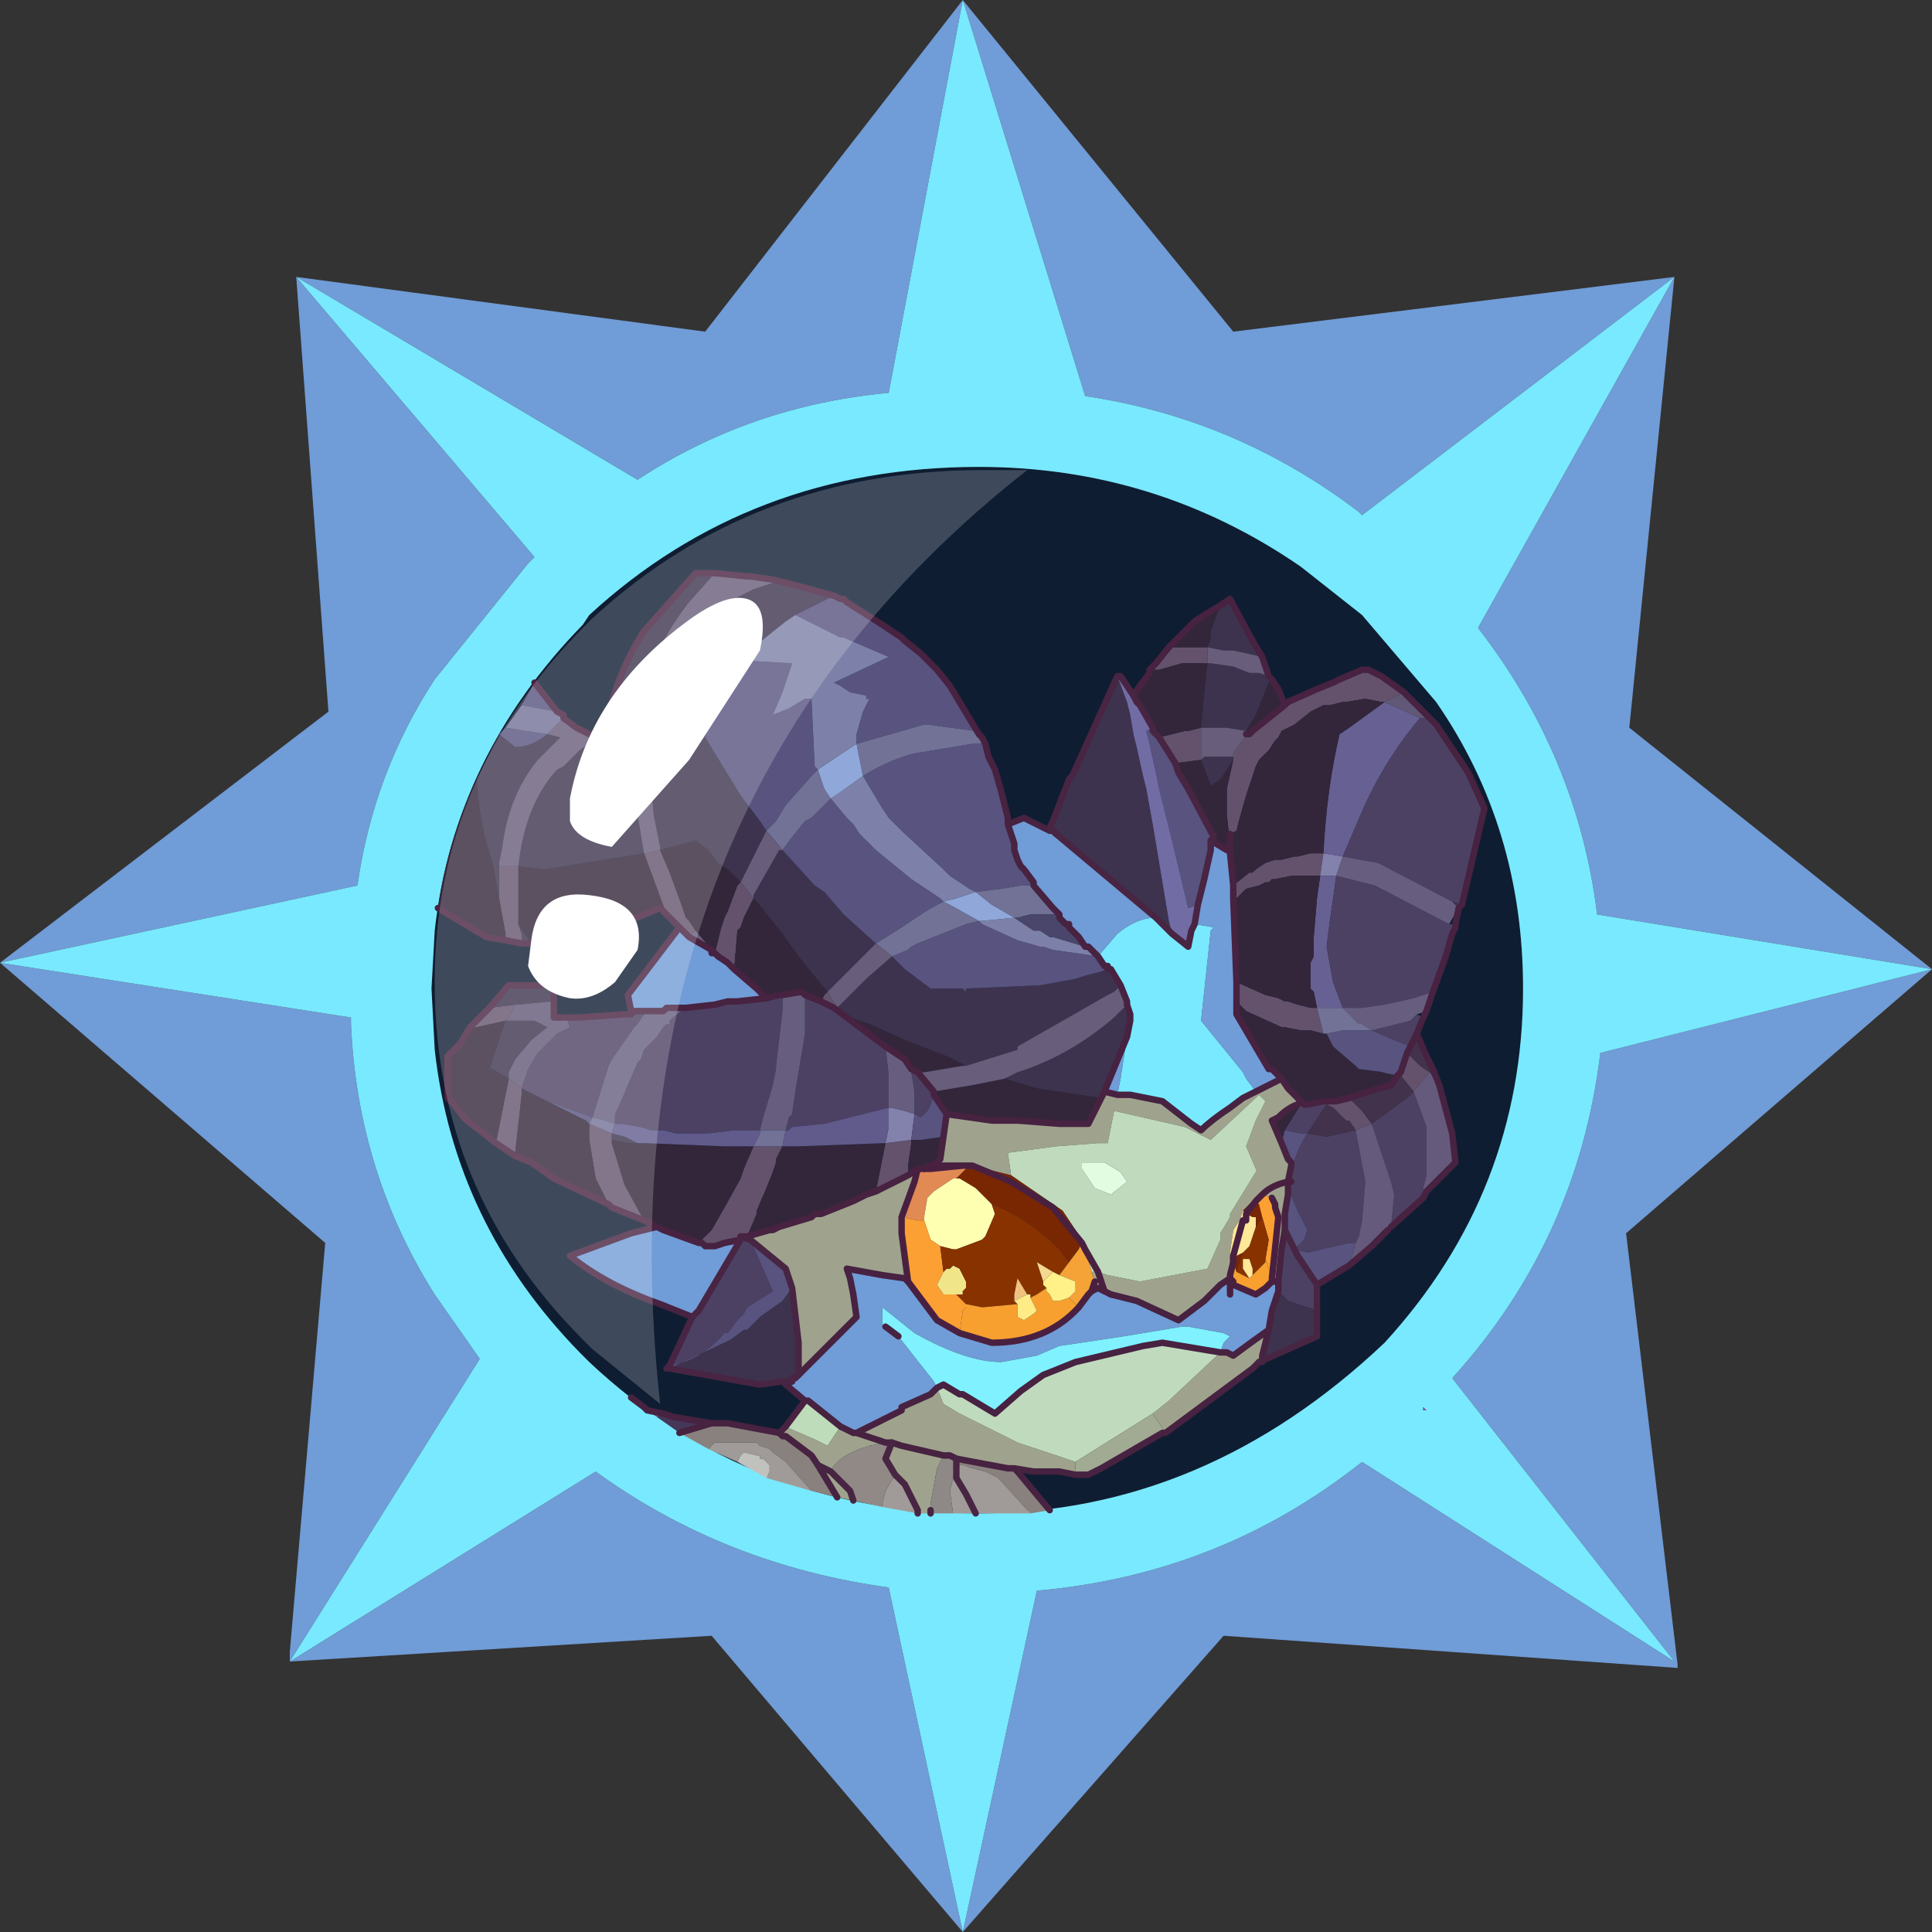 <?xml version="1.0" encoding="UTF-8" standalone="no"?>
<svg xmlns:ffdec="https://www.free-decompiler.com/flash" xmlns:xlink="http://www.w3.org/1999/xlink" ffdec:objectType="frame" height="30.0px" width="30.0px" xmlns="http://www.w3.org/2000/svg">
  <rect width="100%" height="100%" fill="#333333" stroke="none"/>
  <g transform="matrix(1.0, 0.0, 0.0, 1.0, 0.0, 0.0)">
    <use ffdec:characterId="1" height="30.0" transform="matrix(1.0, 0.0, 0.0, 1.0, 0.0, 0.0)" width="30.0" xlink:href="#shape0"/>
    <use ffdec:characterId="3" height="30.0" transform="matrix(1.0, 0.0, 0.0, 1.0, 0.0, 0.0)" width="30.0" xlink:href="#sprite0"/>
  </g>
  <defs>
    <g id="shape0" transform="matrix(1.0, 0.0, 0.0, 1.0, 0.0, 0.0)">
      <path d="M0.0 0.0 L30.0 0.0 30.0 30.0 0.0 30.0 0.0 0.0" fill="#33cc66" fill-opacity="0.0" fill-rule="evenodd" stroke="none"/>
    </g>
    <g id="sprite0" transform="matrix(1.0, 0.0, 0.0, 1.0, 0.0, 0.0)">
      <use ffdec:characterId="2" height="30.0" transform="matrix(1.0, 0.0, 0.0, 1.0, 0.0, 0.0)" width="30.0" xlink:href="#shape1"/>
    </g>
    <g id="shape1" transform="matrix(1.0, 0.0, 0.0, 1.0, 0.0, 0.0)">
      <path d="M21.15 9.55 L22.3 10.9 Q23.65 12.85 23.65 15.35 23.65 18.5 21.5 20.85 18.7 23.5 15.2 23.5 11.65 23.5 9.15 21.15 L9.0 21.0 Q7.05 19.0 6.75 16.3 L6.7 15.35 6.75 14.45 Q7.05 11.75 9.05 9.7 L9.15 9.55 Q11.65 7.25 15.2 7.25 17.95 7.25 20.2 8.8 L21.15 9.55" fill="#0e1d32" fill-rule="evenodd" stroke="none"/>
      <path d="M21.1 7.95 Q19.2 6.5 16.85 6.15 L14.95 0.0 13.8 6.1 Q11.65 6.3 9.9 7.45 L4.6 4.3 8.3 8.65 8.2 8.75 6.75 10.55 Q5.8 12.0 5.55 13.75 L0.0 14.95 5.45 15.8 5.45 15.9 Q5.55 18.2 6.75 20.1 L7.45 21.1 4.5 25.8 9.25 22.85 Q11.25 24.3 13.8 24.65 L14.95 30.0 16.1 24.7 Q18.95 24.45 21.15 22.7 L26.0 25.8 22.55 21.4 Q24.5 19.25 24.85 16.35 L30.0 15.05 24.8 14.2 Q24.5 11.75 22.95 9.75 L26.0 4.3 21.15 8.0 21.1 7.95 M25.3 11.3 L30.0 15.05 25.25 19.15 26.05 25.85 26.05 25.9 19.0 25.4 14.95 30.0 11.05 25.4 4.5 25.8 4.5 25.65 5.05 19.3 0.0 14.95 5.1 11.05 4.6 4.3 10.95 5.15 14.95 0.0 19.15 5.15 26.0 4.3 25.3 11.3" fill="#709cd7" fill-rule="evenodd" stroke="none"/>
      <path d="M21.1 7.95 L21.15 8.0 26.0 4.3 22.95 9.75 Q24.5 11.75 24.8 14.2 L30.0 15.05 24.85 16.35 Q24.5 19.25 22.55 21.4 L26.0 25.8 21.15 22.7 Q18.95 24.45 16.1 24.7 L14.95 30.0 13.8 24.65 Q11.25 24.3 9.25 22.85 L4.5 25.8 7.45 21.1 6.75 20.1 Q5.55 18.2 5.45 15.9 L5.45 15.8 0.0 14.95 5.55 13.75 Q5.8 12.0 6.75 10.55 L8.2 8.75 8.3 8.65 4.6 4.3 9.9 7.45 Q11.65 6.3 13.8 6.1 L14.95 0.0 16.85 6.15 Q19.2 6.5 21.1 7.95 M21.15 9.55 L20.2 8.8 Q17.95 7.25 15.2 7.25 11.65 7.25 9.15 9.55 L9.05 9.7 Q7.05 11.75 6.75 14.45 L6.7 15.35 6.75 16.3 Q7.05 19.0 9.0 21.0 L9.15 21.15 Q11.65 23.5 15.2 23.5 18.7 23.5 21.5 20.85 23.65 18.5 23.65 15.35 23.65 12.85 22.3 10.9 L21.15 9.55 M22.15 21.9 L22.1 21.85 22.1 21.9 22.15 21.9" fill="#79e9ff" fill-rule="evenodd" stroke="none"/>
      <path d="M22.15 21.9 L22.1 21.9 22.1 21.85 22.15 21.9" fill="url(#gradient0)" fill-rule="evenodd" stroke="none"/>
      <path d="M19.95 10.95 L20.0 10.9 20.45 10.7 20.7 10.6 20.8 10.55 21.15 10.4 21.2 10.4 21.25 10.4 21.45 10.5 21.8 10.75 21.5 10.9 21.45 10.9 21.2 10.85 20.9 10.9 20.85 10.9 20.65 10.95 20.55 10.95 20.35 11.05 20.1 11.25 19.9 11.35 19.85 11.45 19.8 11.5 19.7 11.65 19.6 11.75 19.55 11.8 19.5 11.9 19.35 12.35 19.25 12.7 19.2 12.9 19.1 12.95 19.1 13.1 19.05 12.65 19.05 12.25 19.15 11.8 19.15 11.75 19.15 11.7 19.25 11.55 19.3 11.5 19.35 11.4 19.4 11.4 19.35 11.4 19.35 11.35 19.4 11.4 19.45 11.35 19.95 10.95 M19.15 13.75 L19.4 13.55 19.45 13.55 19.5 13.5 19.65 13.4 19.8 13.35 19.9 13.35 20.1 13.3 20.15 13.3 20.35 13.25 20.55 13.25 20.5 13.6 20.35 13.6 20.3 13.6 20.05 13.6 19.8 13.65 19.75 13.65 19.7 13.7 19.65 13.7 19.55 13.75 19.35 13.8 19.2 13.95 19.15 13.95 19.15 13.75 M21.85 16.35 L22.0 16.5 22.05 16.55 22.2 16.65 21.95 16.95 21.75 16.7 21.75 16.65 21.85 16.35 M20.95 17.05 L21.1 17.2 21.15 17.25 21.3 17.45 21.05 17.55 20.95 17.4 20.9 17.4 20.7 17.2 20.6 17.15 20.55 17.1 20.75 17.1 20.95 17.05 M20.55 16.05 L20.35 16.0 20.2 16.0 19.95 15.95 19.9 15.95 19.35 15.7 19.3 15.65 19.2 15.55 19.2 15.25 19.65 15.45 19.85 15.5 19.95 15.55 20.0 15.55 20.15 15.6 20.35 15.65 20.45 15.65 20.5 15.85 20.55 16.05 M17.85 10.4 L17.95 10.3 18.15 10.05 18.35 10.05 18.75 10.05 18.75 10.3 18.35 10.3 18.0 10.4 17.85 10.4 M10.0 13.25 L10.05 13.25 10.25 13.2 10.4 13.55 10.6 14.1 10.65 14.25 10.7 14.3 10.8 14.45 10.7 14.55 10.55 14.4 10.5 14.35 10.45 14.3 10.35 14.2 10.0 13.25 M18.0 11.45 L18.4 11.35 18.45 11.35 18.65 11.3 18.65 11.6 18.65 11.7 18.65 11.75 18.65 11.8 18.25 11.85 18.0 11.45 M7.75 13.45 L8.05 13.45 8.05 13.6 8.05 13.9 8.05 14.35 8.1 14.5 8.1 14.65 7.85 14.6 7.85 14.5 7.75 13.95 7.75 13.75 7.75 13.6 7.75 13.45 M7.6 15.65 L8.0 15.6 7.9 15.8 7.85 15.85 7.4 15.95 7.3 15.95 7.6 15.65 M7.7 17.75 L7.9 16.75 8.1 16.9 8.1 17.0 8.0 17.9 8.0 17.95 7.7 17.75 M9.45 18.7 L9.25 18.3 9.15 17.7 9.15 17.65 9.15 17.45 9.5 17.6 9.5 17.7 9.5 17.75 9.7 18.4 10.0 18.95 9.5 18.75 9.45 18.7 M10.9 19.3 L10.9 19.25 10.95 19.2 11.05 19.1 11.25 18.75 11.5 18.3 11.55 18.15 11.7 17.8 11.85 17.8 12.15 17.8 12.05 18.0 12.05 18.05 12.0 18.2 11.9 18.45 11.75 18.8 11.75 18.85 11.6 19.2 11.5 19.2 11.5 19.25 11.25 19.3 11.1 19.35 11.05 19.35 10.95 19.35 10.9 19.3 M12.75 15.55 L12.8 15.45 12.85 15.4 13.0 15.65 12.95 15.65 12.75 15.55 M11.7 13.95 L11.55 14.25 11.5 14.4 11.45 14.45 11.4 15.05 11.3 14.95 11.15 14.85 11.1 14.8 11.2 14.4 11.25 14.25 11.3 14.15 11.45 13.75 11.5 13.7 11.7 13.95 M13.6 18.5 L13.75 17.75 14.15 17.7 14.15 17.75 14.1 18.1 14.1 18.25 13.6 18.5" fill="#64526d" fill-rule="evenodd" stroke="none"/>
      <path d="M20.55 13.25 Q20.6 12.25 20.8 11.4 L20.95 11.3 21.5 10.9 22.05 11.15 Q21.5 11.8 21.15 12.6 L20.85 13.3 20.55 13.25 M20.5 13.6 L20.75 13.6 20.65 14.3 20.6 14.7 20.7 15.25 20.85 15.65 20.7 15.65 20.45 15.65 20.4 15.4 20.35 15.35 20.35 15.1 20.35 14.95 20.4 14.85 20.4 14.75 20.4 14.55 20.45 13.95 20.5 13.6" fill="#666093" fill-rule="evenodd" stroke="none"/>
      <path d="M21.5 10.9 L20.95 11.3 20.8 11.4 Q20.6 12.25 20.55 13.25 L20.35 13.25 20.15 13.3 20.1 13.3 19.9 13.35 19.8 13.35 19.65 13.4 19.5 13.5 19.45 13.55 19.4 13.55 19.15 13.75 19.1 13.25 19.1 13.2 19.05 13.2 18.8 13.05 18.85 13.0 18.45 12.25 18.3 12.0 18.25 11.85 18.65 11.8 18.8 12.2 18.95 12.1 19.15 11.8 19.05 12.25 19.05 12.65 19.1 13.1 19.1 12.95 19.2 12.9 19.25 12.7 19.35 12.35 19.5 11.9 19.55 11.8 19.6 11.75 19.7 11.65 19.8 11.5 19.85 11.45 19.9 11.35 20.1 11.25 20.35 11.05 20.55 10.95 20.65 10.95 20.85 10.9 20.9 10.9 21.2 10.85 21.45 10.9 21.5 10.9 M20.5 13.6 L20.45 13.95 20.4 14.55 20.4 14.75 20.4 14.85 20.35 14.95 20.35 15.1 20.35 15.35 20.4 15.4 20.45 15.65 20.35 15.65 20.15 15.6 20.0 15.55 19.95 15.55 19.85 15.5 19.65 15.45 19.2 15.25 19.15 13.95 19.2 13.95 19.35 13.8 19.55 13.75 19.65 13.7 19.7 13.7 19.75 13.65 19.8 13.65 20.05 13.6 20.3 13.6 20.35 13.6 20.5 13.6 M21.7 16.7 L21.6 16.85 21.25 16.95 20.95 17.05 20.75 17.1 20.55 17.1 20.3 17.15 20.25 17.15 20.2 17.1 20.25 17.15 20.2 17.15 19.95 17.55 19.9 17.75 19.75 17.4 19.85 17.35 Q20.0 17.2 20.15 17.15 L20.2 17.1 20.15 17.05 20.0 16.9 19.9 16.75 19.75 16.6 19.7 16.6 19.2 15.75 19.2 15.65 19.2 15.55 19.3 15.65 19.35 15.7 19.9 15.95 19.95 15.95 20.2 16.0 20.35 16.0 20.55 16.05 20.6 16.05 20.65 16.15 20.7 16.25 21.05 16.55 21.1 16.6 21.5 16.65 21.45 16.65 21.7 16.7 M17.6 10.8 L17.7 10.65 17.85 10.45 17.85 10.4 18.0 10.4 18.35 10.3 18.75 10.3 18.7 10.75 18.65 11.3 18.45 11.35 18.4 11.35 18.0 11.45 17.9 11.35 17.9 11.3 17.7 10.95 17.65 10.9 17.6 10.8 M18.15 10.05 L18.55 9.65 18.7 9.55 18.95 9.4 18.8 9.8 18.8 9.85 18.8 9.9 18.75 10.05 18.35 10.05 18.15 10.05 M19.75 10.55 L19.85 10.7 19.95 10.95 19.45 11.35 19.4 11.4 19.35 11.35 19.5 11.1 19.7 10.6 19.75 10.55 M10.25 13.2 L10.8 13.05 11.0 13.2 11.15 13.4 11.3 13.5 11.5 13.7 11.45 13.75 11.3 14.15 11.25 14.25 11.2 14.4 11.1 14.8 11.05 14.8 11.05 14.75 10.8 14.45 10.7 14.3 10.65 14.25 10.6 14.1 10.4 13.55 10.25 13.2 M19.1 13.1 L19.1 13.25 19.1 13.1 M7.4 12.1 Q7.45 12.85 7.65 13.4 L7.75 13.95 7.85 14.5 7.85 14.6 7.55 14.55 6.8 14.1 Q6.95 13.05 7.4 12.1 M8.05 14.35 L8.05 13.9 8.05 13.6 8.05 13.45 8.45 13.5 10.0 13.25 10.35 14.2 10.25 14.1 9.65 14.35 9.55 14.4 9.25 14.5 8.65 14.6 8.5 14.65 8.25 14.65 8.15 14.5 8.05 14.35 M7.3 15.95 L7.4 15.95 7.85 15.85 7.6 16.6 7.65 16.6 7.9 16.75 7.7 17.75 7.45 17.55 7.25 17.4 7.2 17.35 7.05 17.15 6.95 17.05 6.95 17.0 6.95 16.45 6.95 16.4 7.15 16.2 7.3 15.95 M8.0 17.95 L8.0 17.9 8.1 17.0 8.1 16.9 8.5 17.1 9.1 17.4 9.15 17.45 9.15 17.65 9.15 17.7 9.25 18.3 9.45 18.7 8.6 18.3 8.25 18.05 8.0 17.95 M9.9 17.75 L10.0 17.75 11.25 17.8 11.7 17.8 11.55 18.15 11.5 18.3 11.25 18.75 11.05 19.1 10.95 19.2 10.9 19.25 10.9 19.3 10.85 19.3 10.3 19.1 10.2 19.05 10.1 19.0 10.0 18.95 9.7 18.4 9.5 17.75 9.5 17.7 9.75 17.75 9.9 17.75 M12.15 15.45 L12.1 15.45 11.9 15.5 11.75 15.35 11.4 15.05 11.45 14.45 11.5 14.4 11.55 14.25 11.7 13.95 11.75 14.0 11.95 14.25 12.15 14.5 12.4 14.85 12.6 15.1 12.85 15.4 12.8 15.45 12.75 15.55 12.5 15.45 12.45 15.4 12.15 15.45 M17.1 17.05 L16.95 17.35 16.9 17.45 16.45 17.45 15.8 17.4 15.4 17.4 14.7 17.3 14.5 17.0 14.5 16.95 14.8 16.9 15.1 16.85 15.6 16.75 16.1 16.9 17.1 17.05 M14.65 17.65 L14.6 18.0 14.55 18.05 14.45 18.1 14.35 18.15 14.25 18.15 14.1 18.25 14.1 18.1 14.15 17.75 14.15 17.7 14.3 17.7 14.65 17.65 M12.95 15.65 L13.0 15.65 13.2 15.8 13.5 15.9 14.05 16.15 14.7 16.4 15.0 16.55 14.95 16.55 14.35 16.65 14.25 16.65 14.15 16.6 14.05 16.45 13.75 16.25 12.95 15.65 M11.6 19.2 L11.75 18.85 11.75 18.8 11.9 18.45 12.0 18.2 12.05 18.05 12.05 18.0 12.15 17.8 12.25 17.8 12.4 17.8 13.75 17.75 13.6 18.5 13.45 18.55 13.25 18.65 12.75 18.85 12.65 18.85 12.6 18.9 12.1 19.05 12.0 19.1 11.95 19.1 11.6 19.2" fill="#33263a" fill-rule="evenodd" stroke="none"/>
      <path d="M21.8 10.75 L22.1 11.05 22.3 11.25 22.15 11.15 22.1 11.15 22.05 11.15 21.5 10.9 21.8 10.75" fill="#615877" fill-rule="evenodd" stroke="none"/>
      <path d="M22.3 11.25 L22.8 12.0 23.05 12.55 22.7 14.05 22.55 14.0 21.4 13.4 20.85 13.3 21.15 12.6 Q21.5 11.8 22.05 11.15 L22.1 11.15 22.15 11.15 22.3 11.25 M22.6 14.4 L22.55 14.5 22.45 14.85 22.25 15.4 21.95 15.5 21.5 15.6 21.15 15.65 20.85 15.65 20.7 15.25 20.6 14.7 20.65 14.3 20.75 13.6 21.35 13.75 22.5 14.35 22.55 14.35 22.6 14.4 M22.1 15.8 L22.0 16.05 21.9 16.25 21.65 16.15 21.3 16.0 21.7 15.9 21.9 15.85 22.0 15.75 22.1 15.8 M22.1 18.6 L21.6 19.05 21.65 18.55 21.6 18.35 21.3 17.45 21.85 17.05 21.95 16.95 22.15 17.5 22.15 17.65 22.15 18.25 22.1 18.45 22.1 18.6 M20.45 19.95 L20.45 20.0 20.45 20.35 20.0 20.2 19.95 20.15 19.9 20.1 19.85 20.0 19.85 19.9 19.9 19.4 19.95 19.1 20.1 19.4 20.15 19.5 20.45 19.95 M20.25 17.15 L20.3 17.15 20.55 17.1 20.6 17.15 20.3 17.6 20.6 17.65 21.05 17.55 21.2 18.35 21.15 18.95 21.1 19.2 21.05 19.3 20.95 19.3 20.3 19.45 20.1 19.4 20.25 19.25 20.3 19.1 20.15 18.8 20.0 18.45 20.05 18.35 Q20.05 18.0 20.3 17.6 L20.2 17.6 19.95 17.55 20.2 17.15 20.25 17.15 M8.8 15.8 L8.95 15.8 9.0 15.8 9.7 15.75 9.75 15.75 9.8 15.75 9.85 15.7 9.95 15.7 10.05 15.7 10.0 15.75 9.9 15.9 9.85 15.95 9.5 16.45 9.45 16.55 9.2 17.35 8.5 17.1 8.1 16.9 8.15 16.75 8.2 16.6 8.35 16.35 8.65 16.05 8.85 15.95 8.8 15.8 M9.55 17.45 L9.55 17.3 9.6 17.2 9.9 16.5 9.95 16.45 10.0 16.3 10.2 16.1 10.3 15.95 10.35 15.9 10.4 15.9 10.4 15.85 10.45 15.8 10.65 15.65 11.1 15.6 11.3 15.55 11.45 15.55 11.9 15.5 12.1 15.45 12.15 15.45 12.15 15.6 12.15 15.7 12.05 16.55 12.05 16.6 12.0 16.85 11.85 17.35 11.8 17.55 11.4 17.55 11.0 17.6 10.8 17.6 10.65 17.6 10.5 17.6 10.3 17.55 10.1 17.55 9.95 17.5 9.65 17.45 9.55 17.45 M10.4 21.2 L10.75 20.45 10.85 20.35 11.5 19.25 11.5 19.2 11.65 19.25 12.0 20.05 11.6 20.3 11.55 20.4 11.45 20.5 11.3 20.7 11.25 20.7 Q10.85 21.15 10.4 21.2 M12.5 15.45 L12.75 15.55 12.95 15.65 13.75 16.25 13.8 16.7 13.8 16.9 13.8 16.95 13.8 17.15 13.8 17.2 13.2 17.35 12.8 17.45 12.3 17.5 12.25 17.55 12.2 17.55 12.25 17.35 12.3 17.3 12.35 16.95 12.4 16.65 12.5 16.05 12.5 15.95 12.5 15.55 12.5 15.45 M14.2 17.3 L14.2 17.25 14.2 17.1 14.2 16.95 14.15 16.65 14.15 16.6 14.25 16.65 14.5 16.95 14.5 17.0 14.45 17.15 14.4 17.25 14.3 17.35 14.2 17.3" fill="#4d4163" fill-rule="evenodd" stroke="none"/>
      <path d="M20.55 13.25 L20.85 13.3 20.75 13.6 20.5 13.6 20.55 13.25 M13.8 17.2 L13.85 17.2 14.05 17.25 14.2 17.3 14.15 17.7 13.75 17.75 13.8 17.5 13.8 17.2" fill="#8382ad" fill-rule="evenodd" stroke="none"/>
      <path d="M22.25 15.4 L22.15 15.7 22.0 15.75 21.9 15.85 21.7 15.9 21.3 16.0 21.15 15.9 21.1 15.9 20.85 15.65 21.15 15.65 21.5 15.6 21.95 15.5 22.25 15.4 M20.75 13.6 L20.85 13.3 21.4 13.4 22.55 14.0 22.65 14.1 22.5 14.35 21.35 13.75 20.75 13.6 M9.2 17.35 L9.45 16.55 9.5 16.45 9.85 15.95 9.9 15.9 10.0 15.75 10.05 15.7 10.1 15.7 10.25 15.7 10.3 15.7 10.35 15.65 10.65 15.65 10.45 15.8 10.4 15.85 10.4 15.9 10.35 15.9 10.3 15.95 10.2 16.1 10.0 16.3 9.95 16.45 9.9 16.5 9.6 17.2 9.55 17.3 9.55 17.45 9.4 17.4 9.2 17.35 M12.2 17.55 L11.8 17.55 11.85 17.35 12.0 16.85 12.05 16.6 12.05 16.55 12.15 15.7 12.15 15.6 12.15 15.45 12.45 15.4 12.5 15.45 12.5 15.55 12.5 15.95 12.5 16.05 12.4 16.65 12.35 16.95 12.3 17.3 12.25 17.35 12.2 17.55 M14.15 16.6 L14.15 16.65 14.2 16.95 14.2 17.1 14.2 17.25 14.2 17.3 14.05 17.25 13.85 17.2 13.8 17.2 13.8 17.15 13.8 16.95 13.8 16.9 13.8 16.7 13.75 16.25 14.05 16.45 14.15 16.6" fill="#675e7f" fill-rule="evenodd" stroke="none"/>
      <path d="M22.7 14.05 L22.65 14.1 22.55 14.0 22.7 14.05 M22.25 16.6 L22.35 16.85 22.2 16.65 22.25 16.6 M20.45 20.35 L20.45 20.75 19.55 21.15 19.6 21.15 19.6 21.05 19.7 20.65 19.75 20.35 19.85 20.05 19.85 20.0 19.9 20.1 19.95 20.15 20.0 20.2 20.45 20.35 M9.4 11.45 L9.4 11.35 Q9.55 10.5 10.0 9.8 L10.8 8.9 11.0 8.9 11.1 8.9 10.7 9.35 Q9.8 10.5 9.8 12.0 L9.8 12.05 10.0 13.25 8.45 13.5 8.05 13.45 Q8.15 12.5 8.65 11.95 L8.75 11.9 9.0 11.65 Q9.2 11.5 9.35 11.5 L9.4 11.55 9.4 11.45 9.4 11.55 9.35 11.5 9.4 11.45 M12.0 9.0 L12.4 9.1 12.95 9.25 12.35 9.55 12.2 9.65 11.45 10.25 Q11.0 10.8 10.95 11.45 L11.5 12.35 11.8 12.75 11.9 12.9 11.5 13.7 11.3 13.5 11.15 13.4 11.0 13.2 10.8 13.05 10.25 13.2 10.25 13.15 10.15 12.65 10.1 12.05 Q10.1 10.65 10.9 9.8 L11.4 9.3 11.7 9.15 12.0 9.05 12.0 9.0 M16.4 12.95 L16.3 12.85 16.35 12.75 16.6 12.1 16.65 12.05 17.35 10.5 17.5 10.9 17.55 11.1 17.6 11.4 17.65 11.6 17.75 12.05 17.8 12.25 17.9 12.8 17.95 13.1 18.15 14.3 18.2 14.5 17.95 14.25 16.4 12.95 M18.95 9.4 L19.1 9.3 19.45 9.95 19.6 10.2 19.15 10.1 19.0 10.1 18.75 10.05 18.8 9.9 18.8 9.85 18.8 9.8 18.95 9.4 M19.7 10.5 L19.75 10.55 19.7 10.6 19.5 11.1 19.35 11.35 19.05 11.3 18.95 11.3 18.65 11.3 18.7 10.75 18.75 10.3 18.8 10.3 19.15 10.35 19.4 10.45 19.55 10.45 19.7 10.5 M19.15 11.75 L19.15 11.8 18.95 12.1 18.8 12.2 18.65 11.8 18.7 11.75 19.15 11.75 M8.5 11.4 L8.7 11.45 8.35 11.8 Q7.9 12.35 7.8 13.15 L7.75 13.4 7.75 13.45 7.75 13.6 7.75 13.75 7.75 13.95 7.65 13.4 Q7.45 12.85 7.4 12.1 L7.75 11.4 8.0 11.6 Q8.25 11.6 8.5 11.4 M9.45 12.75 L9.4 12.4 9.35 12.05 9.4 11.75 9.4 11.55 9.4 11.75 9.35 12.05 9.4 12.4 9.45 12.75 M8.05 14.35 L8.15 14.5 8.25 14.65 8.1 14.65 8.1 14.5 8.05 14.35 M7.6 15.65 L7.9 15.3 7.95 15.3 8.1 15.3 8.6 15.3 8.6 15.5 8.6 15.55 8.55 15.55 8.05 15.6 8.0 15.6 7.6 15.65 M7.9 16.75 L7.65 16.6 7.6 16.6 7.85 15.85 8.05 15.85 8.1 15.85 8.15 15.85 8.3 15.85 8.5 15.95 8.25 16.15 8.0 16.45 7.9 16.65 7.9 16.75 M9.5 17.6 L9.7 17.65 9.9 17.75 9.75 17.75 9.5 17.7 9.5 17.6 M12.15 21.45 L11.8 21.5 10.4 21.25 11.35 20.8 11.55 20.65 11.6 20.65 11.8 20.45 12.15 20.2 12.3 20.0 12.4 20.85 12.4 21.35 12.35 21.4 12.3 21.4 12.3 21.45 12.2 21.45 12.15 21.45 M17.15 15.0 L17.2 15.0 17.2 15.05 17.25 15.05 17.4 15.3 17.3 15.4 17.2 15.45 15.8 16.25 15.8 16.3 15.0 16.55 14.7 16.4 14.05 16.15 13.5 15.9 13.2 15.8 13.0 15.65 13.45 15.2 13.85 14.85 13.9 14.9 14.05 15.05 14.45 15.35 14.5 15.35 14.6 15.35 14.7 15.35 14.95 15.35 15.0 15.4 15.0 15.35 16.15 15.3 16.7 15.2 16.85 15.15 17.05 15.1 17.2 15.05 17.15 15.0 M17.55 15.75 L17.55 15.8 17.55 15.85 17.5 16.1 17.15 16.95 17.1 17.05 16.1 16.9 15.6 16.75 15.8 16.65 Q16.6 16.4 17.3 15.8 L17.5 15.6 17.55 15.75 M12.85 15.4 L12.6 15.1 12.4 14.85 12.15 14.5 11.95 14.25 11.75 14.0 11.7 13.95 11.7 13.9 12.1 13.2 12.15 13.2 12.65 13.75 12.8 13.85 13.1 14.2 13.6 14.65 13.45 14.8 12.85 15.4" fill="#3d334e" fill-rule="evenodd" stroke="none"/>
      <path d="M20.95 19.65 L20.45 19.95 20.15 19.5 20.1 19.4 20.3 19.45 20.95 19.3 21.05 19.3 20.95 19.65 M21.3 16.0 L21.65 16.15 21.9 16.25 21.85 16.35 21.75 16.65 21.7 16.7 21.45 16.65 21.5 16.65 21.1 16.6 21.05 16.55 20.7 16.25 20.65 16.15 20.6 16.05 20.85 16.0 20.9 16.0 21.1 16.0 21.3 16.0 M12.95 9.25 L13.05 9.3 13.1 9.3 13.15 9.35 13.7 9.7 14.0 9.9 14.05 9.95 14.3 10.15 14.55 10.4 14.75 10.65 15.2 11.4 15.15 11.35 14.4 11.25 14.35 11.25 13.3 11.55 13.3 11.4 13.4 11.05 13.5 10.85 13.45 10.85 13.45 10.8 13.2 10.75 13.05 10.65 12.95 10.6 13.8 10.2 13.1 9.9 13.05 9.9 12.35 9.55 12.95 9.25 M15.3 11.55 L15.35 11.75 15.45 11.95 15.55 12.3 15.65 12.7 15.65 12.8 15.75 13.1 15.75 13.15 15.75 13.2 15.8 13.35 15.85 13.45 15.9 13.5 16.05 13.7 16.0 13.75 15.85 13.75 15.55 13.8 15.15 13.85 15.05 13.8 14.75 13.6 14.65 13.5 14.0 12.9 13.8 12.7 13.7 12.55 13.4 12.05 Q13.8 11.8 14.2 11.7 L15.1 11.55 15.3 11.55 M11.45 10.25 L12.3 10.3 12.15 10.75 12.0 11.1 12.25 11.0 12.5 10.85 12.6 10.85 12.65 11.9 12.7 11.95 12.6 12.05 12.2 12.5 12.05 12.75 11.95 12.85 11.9 12.9 11.8 12.75 11.5 12.35 10.95 11.45 Q11.0 10.8 11.45 10.25 M12.9 12.4 L13.15 12.7 13.25 12.8 13.35 12.95 13.6 13.2 14.15 13.65 14.6 13.95 14.65 14.0 14.55 14.05 Q14.45 14.1 14.3 14.2 L14.0 14.4 13.6 14.65 13.1 14.2 12.8 13.85 12.65 13.75 12.15 13.2 12.3 13.0 12.5 12.75 12.6 12.7 12.9 12.4 M18.6 14.05 L18.45 14.1 18.2 13.05 18.0 12.25 17.95 12.0 17.85 11.55 17.8 11.35 17.9 11.3 17.9 11.35 18.0 11.45 18.25 11.85 18.3 12.0 18.45 12.25 18.85 13.0 18.8 13.05 18.8 13.2 18.7 13.65 18.6 14.05 M8.65 11.05 L8.1 10.95 8.3 10.6 8.65 11.05 M7.85 11.3 L8.5 11.4 Q8.25 11.6 8.0 11.6 L7.75 11.4 7.85 11.3 M9.15 17.45 L9.1 17.4 8.5 17.1 9.2 17.35 9.15 17.45 M10.4 21.25 L10.35 21.25 10.4 21.2 Q10.85 21.15 11.25 20.7 L11.3 20.7 11.45 20.5 11.55 20.4 11.6 20.3 12.0 20.05 11.65 19.25 12.2 19.7 12.3 20.0 12.15 20.2 11.8 20.45 11.6 20.65 11.55 20.65 11.35 20.8 10.4 21.25 M17.05 14.85 L17.15 15.0 17.2 15.05 17.05 15.1 16.85 15.15 16.7 15.2 16.15 15.3 15.0 15.35 15.0 15.4 14.95 15.35 14.7 15.35 14.6 15.35 14.5 15.35 14.45 15.35 14.05 15.05 13.9 14.9 13.85 14.85 14.1 14.75 14.15 14.7 14.25 14.65 15.0 14.35 15.2 14.3 15.25 14.35 15.8 14.6 16.15 14.7 16.2 14.7 16.35 14.75 17.05 14.85 M14.7 17.3 L14.65 17.65 14.3 17.7 14.15 17.7 14.2 17.3 14.3 17.35 14.4 17.25 14.45 17.15 14.5 17.0 14.7 17.3 M20.0 18.35 L20.05 18.1 20.05 18.05 20.0 18.0 19.9 17.75 19.95 17.55 20.2 17.6 20.3 17.6 Q20.05 18.0 20.05 18.35 L20.0 18.45 20.15 18.8 20.3 19.1 20.25 19.25 20.1 19.4 19.95 19.1 19.95 18.85 20.0 18.55 20.0 18.35 20.05 18.35 20.0 18.35" fill="#58537f" fill-rule="evenodd" stroke="none"/>
      <path d="M22.0 16.05 L22.15 16.4 22.25 16.6 22.2 16.65 22.05 16.55 22.0 16.5 21.85 16.35 21.9 16.25 22.0 16.05 M20.95 17.05 L21.25 16.95 21.6 16.85 21.7 16.7 21.75 16.65 21.75 16.7 21.95 16.95 21.85 17.05 21.3 17.45 21.15 17.25 21.1 17.2 20.95 17.05 M20.6 17.15 L20.7 17.2 20.9 17.4 20.95 17.4 21.05 17.55 20.6 17.65 20.3 17.6 20.6 17.15" fill="#43324c" fill-rule="evenodd" stroke="none"/>
      <path d="M22.35 16.85 L22.55 17.6 22.6 18.05 22.15 18.5 22.1 18.6 22.1 18.45 22.15 18.25 22.15 17.65 22.15 17.5 21.95 16.95 22.2 16.65 22.35 16.85 M21.6 19.05 L21.55 19.1 21.3 19.35 20.95 19.65 21.05 19.3 21.1 19.2 21.15 18.95 21.2 18.35 21.05 17.55 21.3 17.45 21.6 18.35 21.65 18.55 21.6 19.05" fill="#655a7c" fill-rule="evenodd" stroke="none"/>
      <path d="M20.45 15.65 L20.7 15.65 20.85 15.65 21.1 15.9 21.15 15.9 21.3 16.0 21.1 16.0 20.9 16.0 20.85 16.0 20.6 16.05 20.55 16.05 20.5 15.85 20.45 15.65 M15.2 11.4 L15.25 11.45 15.3 11.55 15.1 11.55 14.2 11.7 Q13.8 11.8 13.4 12.05 L13.3 11.55 14.35 11.25 14.4 11.25 15.15 11.35 15.2 11.4 M12.7 11.95 L12.8 12.25 12.9 12.4 12.6 12.7 12.5 12.75 12.3 13.0 12.15 13.2 11.9 12.9 11.95 12.85 12.05 12.75 12.2 12.5 12.6 12.05 12.7 11.95 M8.75 11.15 L8.6 11.3 8.5 11.4 7.85 11.3 8.1 10.95 8.65 11.05 8.75 11.1 8.75 11.15 M9.2 17.35 L9.4 17.4 9.55 17.45 9.5 17.6 9.15 17.45 9.2 17.35 M11.7 17.8 L11.75 17.7 11.8 17.6 11.8 17.55 12.2 17.55 12.15 17.8 11.85 17.8 11.7 17.8 M16.05 13.75 L16.35 14.1 16.45 14.2 16.2 14.2 16.0 14.2 15.8 14.25 15.75 14.25 15.4 14.05 15.15 13.85 15.55 13.8 15.85 13.75 16.0 13.75 16.05 13.75 M15.2 14.3 L15.0 14.35 14.25 14.65 14.15 14.7 14.1 14.75 13.85 14.85 13.6 14.65 14.0 14.4 14.3 14.2 Q14.45 14.1 14.55 14.05 L14.65 14.0 14.75 14.05 15.2 14.3" fill="#727196" fill-rule="evenodd" stroke="none"/>
      <path d="M11.1 8.9 L11.6 8.95 11.65 8.95 12.0 9.0 12.0 9.05 11.7 9.15 11.4 9.3 10.9 9.8 Q10.1 10.65 10.1 12.05 L10.15 12.65 10.25 13.15 10.25 13.2 10.05 13.25 10.0 13.25 9.8 12.05 9.8 12.0 Q9.8 10.5 10.7 9.35 L11.1 8.9 M19.6 10.2 L19.7 10.5 19.55 10.45 19.4 10.45 19.15 10.35 18.8 10.3 18.75 10.3 18.75 10.05 19.0 10.1 19.15 10.1 19.6 10.2 M19.35 11.4 L19.3 11.5 19.25 11.55 19.15 11.7 19.15 11.75 18.7 11.75 18.65 11.8 18.65 11.75 18.65 11.7 18.65 11.6 18.65 11.3 18.95 11.3 19.05 11.3 19.35 11.35 19.35 11.4 M11.9 12.9 L12.15 13.2 12.1 13.2 11.7 13.9 11.7 13.95 11.5 13.7 11.9 12.9 M8.5 11.4 L8.6 11.3 8.75 11.15 8.95 11.3 9.05 11.35 9.35 11.5 Q9.2 11.5 9.0 11.65 L8.75 11.9 8.65 11.95 Q8.15 12.5 8.05 13.45 L7.75 13.45 7.75 13.4 7.8 13.15 Q7.9 12.35 8.35 11.8 L8.7 11.45 8.5 11.4 M17.4 15.3 L17.5 15.55 17.5 15.6 17.3 15.8 Q16.6 16.4 15.8 16.65 L15.6 16.75 15.1 16.85 14.8 16.9 14.5 16.95 14.25 16.65 14.35 16.65 14.95 16.55 15.0 16.55 15.8 16.3 15.8 16.25 17.2 15.45 17.3 15.4 17.4 15.3 M12.85 15.4 L13.45 14.8 13.6 14.65 13.85 14.85 13.45 15.2 13.0 15.65 12.85 15.4 M10.8 14.45 L11.05 14.75 11.05 14.8 11.05 14.75 10.7 14.55 10.8 14.45" fill="#685d7b" fill-rule="evenodd" stroke="none"/>
      <path d="M11.45 10.25 L12.2 9.65 12.35 9.55 13.05 9.9 13.1 9.9 13.8 10.2 12.95 10.6 13.05 10.65 13.2 10.75 13.45 10.8 13.45 10.85 13.5 10.85 13.4 11.05 13.3 11.4 13.3 11.55 12.85 11.85 12.7 11.95 12.65 11.9 12.6 10.85 12.5 10.85 12.25 11.0 12.0 11.1 12.15 10.75 12.3 10.3 11.45 10.25 M12.9 12.4 L13.05 12.3 13.4 12.05 13.7 12.55 13.8 12.7 14.0 12.9 14.65 13.5 14.75 13.6 15.05 13.8 15.15 13.85 14.85 13.95 14.65 14.0 14.6 13.95 14.15 13.65 13.6 13.2 13.35 12.95 13.25 12.8 13.15 12.7 12.9 12.4 M16.85 14.7 L16.9 14.7 17.05 14.85 16.35 14.75 16.2 14.7 16.15 14.7 15.8 14.6 15.25 14.35 15.2 14.3 15.25 14.3 15.75 14.25 16.05 14.45 16.15 14.45 16.3 14.55 16.35 14.55 16.85 14.7" fill="#7d80a8" fill-rule="evenodd" stroke="none"/>
      <path d="M12.7 11.95 L12.85 11.85 13.3 11.55 13.4 12.05 13.05 12.3 12.9 12.4 12.8 12.25 12.7 11.95 M14.65 14.0 L14.85 13.95 15.15 13.85 15.4 14.05 15.75 14.25 15.25 14.3 15.2 14.3 14.75 14.05 14.65 14.0" fill="#90a8d9" fill-rule="evenodd" stroke="none"/>
      <path d="M17.35 10.5 L17.4 10.5 17.6 10.8 17.65 10.9 17.7 10.95 17.9 11.3 17.8 11.35 17.85 11.55 17.95 12.0 18.0 12.25 18.2 13.05 18.45 14.1 18.6 14.05 18.55 14.35 18.5 14.45 18.45 14.7 18.2 14.5 18.15 14.3 17.95 13.1 17.9 12.8 17.8 12.25 17.75 12.05 17.65 11.6 17.6 11.4 17.55 11.1 17.5 10.9 17.35 10.5" fill="#726ca5" fill-rule="evenodd" stroke="none"/>
      <path d="M19.15 13.75 L19.15 13.95 19.2 15.25 19.2 15.55 19.2 15.65 19.2 15.75 19.7 16.6 19.75 16.6 19.9 16.75 19.7 16.85 19.5 16.95 19.35 16.75 19.3 16.65 18.65 15.85 18.8 14.45 18.85 14.4 18.55 14.35 18.6 14.05 18.7 13.65 18.8 13.2 18.8 13.05 19.05 13.2 19.1 13.2 19.1 13.25 19.15 13.75 M15.65 12.8 L15.9 12.7 16.3 12.9 16.35 12.9 16.4 12.95 17.95 14.25 Q17.65 14.25 17.35 14.5 L17.05 14.85 16.9 14.7 16.85 14.7 16.75 14.55 16.6 14.4 16.6 14.35 16.55 14.35 16.45 14.25 16.45 14.2 16.35 14.1 16.05 13.75 16.0 13.75 16.05 13.7 15.9 13.5 15.85 13.45 15.8 13.35 15.75 13.2 15.75 13.15 15.75 13.1 15.65 12.8 M9.8 15.75 L9.8 15.7 9.75 15.45 10.55 14.4 10.7 14.55 11.05 14.75 11.05 14.8 11.1 14.8 11.05 14.8 11.1 14.8 11.15 14.85 11.3 14.95 11.4 15.05 11.75 15.35 11.9 15.5 11.45 15.55 11.3 15.55 11.1 15.6 10.65 15.65 10.35 15.65 10.3 15.7 10.25 15.7 10.1 15.7 10.05 15.7 9.95 15.7 9.85 15.7 9.8 15.75 M10.2 19.05 L10.3 19.1 10.85 19.3 10.9 19.3 10.95 19.35 11.05 19.35 11.1 19.35 11.25 19.3 11.5 19.25 10.85 20.35 10.75 20.45 10.25 20.25 Q9.4 19.95 8.85 19.5 L9.8 19.15 10.2 19.05 M12.5 21.75 L12.2 21.5 12.3 21.45 12.3 21.4 12.35 21.4 12.4 21.35 12.85 20.9 13.2 20.55 13.3 20.45 13.25 20.1 13.2 19.85 13.15 19.7 13.7 19.8 14.05 19.85 14.1 19.9 14.55 20.5 14.9 20.7 15.4 20.85 Q16.25 20.85 16.75 20.3 L16.9 20.1 16.95 20.05 17.05 20.0 17.15 20.05 17.25 20.1 17.65 20.2 18.3 20.5 18.7 20.2 18.8 20.1 18.95 19.95 19.1 19.85 19.15 19.9 19.1 19.9 19.15 19.95 19.5 20.1 19.65 20.0 19.75 19.9 19.85 19.9 19.85 20.0 19.85 20.05 19.75 20.35 19.7 20.65 Q19.35 20.9 19.15 21.05 L19.05 21.0 18.95 21.0 19.0 20.85 19.1 20.75 19.0 20.7 18.45 20.6 18.35 20.6 17.75 20.7 17.45 20.75 16.45 20.9 16.1 21.05 15.55 21.15 Q15.0 21.15 14.2 20.7 L13.7 20.3 13.7 20.45 13.7 20.6 13.75 20.6 13.95 20.75 14.5 21.45 14.55 21.55 14.45 21.65 14.0 21.85 14.0 21.9 13.3 22.25 13.25 22.25 13.05 22.15 12.55 21.75 12.5 21.75 M17.5 15.6 L17.55 15.6 17.55 15.75 17.5 15.6 M17.5 16.1 L17.4 16.75 17.35 17.0 17.15 16.95 17.5 16.1 M16.05 13.75 L16.05 13.7 16.05 13.75 M19.1 20.1 L19.1 19.85 19.1 20.1" fill="#709cd7" fill-rule="evenodd" stroke="none"/>
      <path d="M8.0 15.6 L8.05 15.6 8.55 15.55 8.6 15.55 8.6 15.8 8.75 15.8 8.8 15.8 8.85 15.95 8.65 16.05 8.35 16.35 8.2 16.6 8.15 16.75 8.1 16.9 7.9 16.75 7.9 16.65 8.0 16.45 8.25 16.15 8.5 15.95 8.3 15.85 8.15 15.85 8.1 15.85 8.05 15.85 7.85 15.85 7.9 15.8 8.0 15.6" fill="#625777" fill-rule="evenodd" stroke="none"/>
      <path d="M9.9 17.75 L9.7 17.65 9.5 17.6 9.55 17.45 9.65 17.45 9.95 17.5 10.1 17.55 10.3 17.55 10.5 17.6 10.65 17.6 10.8 17.6 11.0 17.6 11.4 17.55 11.8 17.55 11.8 17.6 11.75 17.7 11.7 17.8 11.25 17.8 10.0 17.75 9.9 17.75 M12.15 17.8 L12.2 17.55 12.25 17.55 12.3 17.5 12.8 17.45 13.2 17.35 13.8 17.2 13.8 17.5 13.75 17.75 12.4 17.8 12.25 17.8 12.15 17.8" fill="#615b8c" fill-rule="evenodd" stroke="none"/>
      <path d="M10.2 22.0 L10.05 21.9 10.3 21.95 10.2 22.0" fill="#796a91" fill-rule="evenodd" stroke="none"/>
      <path d="M18.2 14.5 L18.45 14.7 18.5 14.45 18.55 14.35 18.85 14.4 18.8 14.45 18.65 15.85 19.3 16.65 19.35 16.75 19.5 16.95 19.3 17.05 19.1 17.2 Q18.8 17.4 18.65 17.55 L18.5 17.45 18.05 17.1 17.55 17.0 17.35 17.0 17.4 16.75 17.5 16.1 17.55 15.85 17.55 15.8 17.55 15.75 17.55 15.6 17.5 15.6 17.5 15.55 17.4 15.3 17.25 15.05 17.2 15.05 17.2 15.0 17.15 15.0 17.05 14.85 17.35 14.5 Q17.65 14.25 17.95 14.25 L18.2 14.5" fill="#79e9ff" fill-rule="evenodd" stroke="none"/>
      <path d="M16.45 14.2 L16.45 14.25 16.55 14.35 16.6 14.35 16.6 14.4 16.75 14.55 16.85 14.7 16.35 14.55 16.3 14.55 16.15 14.45 16.05 14.45 15.75 14.25 15.8 14.25 16.0 14.2 16.2 14.2 16.45 14.2" fill="#4a466b" fill-rule="evenodd" stroke="none"/>
      <path d="M19.55 21.15 L19.45 21.25 18.1 22.25 17.9 21.95 18.15 21.75 18.95 21.0 19.05 21.0 19.15 21.05 Q19.35 20.9 19.7 20.65 L19.6 21.05 19.6 21.15 19.55 21.15 M16.7 22.9 L16.45 22.85 16.05 22.85 15.75 22.8 15.65 22.8 14.85 22.65 14.75 22.6 14.65 22.6 14.55 22.8 14.45 23.35 14.45 23.45 14.45 23.5 14.25 23.5 14.25 23.45 14.05 23.05 13.9 22.9 13.75 22.65 13.85 22.4 13.8 22.4 13.75 22.4 13.5 22.45 Q13.0 22.6 12.9 22.85 L12.7 22.75 12.9 22.85 13.05 23.0 13.15 23.1 13.2 23.15 13.25 23.3 13.0 23.25 12.7 22.75 12.6 22.6 12.2 22.3 12.15 22.3 12.1 22.25 12.2 22.15 12.3 22.2 12.65 22.35 12.85 22.45 12.95 22.3 13.05 22.15 13.25 22.25 13.3 22.25 14.0 21.9 14.0 21.85 14.45 21.65 14.55 21.55 14.65 21.8 14.9 21.95 15.8 22.4 15.95 22.45 16.7 22.7 16.7 22.9 M19.9 16.75 L20.0 16.9 20.15 17.05 20.2 17.1 20.15 17.15 Q20.0 17.2 19.85 17.35 L19.75 17.4 19.9 17.75 20.0 18.0 20.05 18.05 20.05 18.1 20.0 18.35 Q19.75 18.4 19.6 18.55 19.75 18.4 20.0 18.35 L20.0 18.55 19.95 18.85 19.95 19.1 19.9 19.4 19.85 19.9 19.75 19.9 19.75 19.85 19.85 18.9 19.8 18.75 19.8 18.7 19.75 18.6 19.6 18.55 19.55 18.6 19.5 18.6 19.3 18.8 19.25 18.95 19.15 19.1 19.1 19.45 19.1 19.5 19.1 19.8 19.1 19.85 19.1 19.8 19.15 19.8 19.15 19.9 19.1 19.85 18.95 19.95 18.8 20.1 18.7 20.2 18.3 20.5 17.65 20.2 17.25 20.1 17.15 20.05 17.05 19.75 17.15 20.05 17.05 20.0 16.95 20.05 17.0 19.9 16.95 19.75 17.05 19.75 17.2 19.8 17.7 19.9 18.75 19.7 18.95 19.25 18.95 19.15 19.1 18.9 19.1 18.85 19.5 18.2 19.5 18.15 19.35 17.8 19.5 17.4 19.65 17.1 19.55 17.0 18.8 17.7 18.6 17.6 18.4 17.5 17.3 17.25 17.2 17.75 17.05 17.75 16.4 17.8 15.65 17.9 15.7 18.25 15.1 18.1 15.05 18.1 14.55 18.1 14.45 18.1 14.55 18.1 15.05 18.1 14.95 18.1 14.45 18.15 14.35 18.15 14.45 18.1 14.55 18.05 14.6 18.0 14.65 17.65 14.7 17.3 15.4 17.4 15.8 17.4 16.45 17.45 16.9 17.45 16.95 17.35 17.1 17.05 17.15 16.95 17.35 17.0 17.55 17.0 18.05 17.1 18.5 17.45 18.65 17.55 Q18.8 17.4 19.1 17.2 L19.3 17.05 19.5 16.95 19.7 16.85 19.9 16.75 M12.2 21.5 L12.15 21.45 12.2 21.45 12.3 21.45 12.2 21.5 M11.6 19.2 L11.95 19.1 12.0 19.1 12.1 19.05 12.6 18.9 12.65 18.85 12.75 18.85 13.25 18.65 13.45 18.55 13.6 18.5 14.1 18.25 14.25 18.15 14.2 18.35 14.0 18.9 14.0 19.15 14.1 19.9 14.05 19.85 13.7 19.8 13.15 19.7 13.2 19.85 13.25 20.1 13.3 20.45 13.2 20.55 12.85 20.9 12.4 21.35 12.4 20.85 12.3 20.0 12.2 19.7 11.65 19.25 11.5 19.2 11.6 19.2 M13.3 22.25 L13.75 22.4 13.3 22.25 M13.85 22.4 L14.0 22.45 14.65 22.6 14.0 22.45 13.85 22.4" fill="#9fa38d" fill-rule="evenodd" stroke="none"/>
      <path d="M15.7 18.25 L15.65 17.9 16.4 17.8 17.05 17.75 17.2 17.75 17.3 17.25 18.4 17.5 18.6 17.6 18.8 17.7 19.55 17.0 19.65 17.1 19.5 17.4 19.35 17.8 19.5 18.15 19.5 18.2 19.1 18.85 19.1 18.9 18.95 19.15 18.95 19.25 18.75 19.7 17.7 19.9 17.2 19.8 17.05 19.75 16.95 19.75 16.85 19.4 17.05 19.75 16.85 19.4 16.8 19.25 16.5 18.8 15.7 18.25 M16.85 18.05 L16.8 18.05 16.8 18.15 17.0 18.45 17.25 18.55 17.5 18.35 17.4 18.2 17.15 18.05 16.85 18.05 M14.55 21.55 L14.65 21.5 14.9 21.65 14.95 21.65 15.45 21.95 15.85 21.6 16.2 21.35 16.7 21.15 17.75 20.9 18.05 20.85 18.95 21.0 18.15 21.75 17.9 21.95 16.7 22.7 15.95 22.45 15.8 22.4 14.9 21.95 14.65 21.8 14.55 21.55" fill="#c0dabd" fill-rule="evenodd" stroke="none"/>
      <path d="M16.85 18.05 L17.15 18.05 17.4 18.2 17.5 18.35 17.25 18.55 17.0 18.45 16.8 18.15 16.8 18.05 16.85 18.05" fill="#e2fce2" fill-rule="evenodd" stroke="none"/>
      <path d="M14.25 18.15 L14.35 18.15 14.45 18.15 14.95 18.1 15.05 18.1 14.95 18.2 14.85 18.3 14.8 18.3 14.5 18.5 14.4 18.6 14.35 18.9 14.35 18.95 14.25 18.95 14.0 18.9 14.2 18.35 14.25 18.15" fill="#e18a54" fill-rule="evenodd" stroke="none"/>
      <path d="M15.05 18.1 L15.1 18.1 15.7 18.25 16.5 18.8 16.8 19.25 16.8 19.3 16.75 19.4 16.6 19.6 16.45 19.4 Q15.95 18.9 15.4 18.7 L15.15 18.45 14.9 18.3 14.85 18.3 14.95 18.2 15.05 18.1 M19.3 18.8 L19.5 18.6 19.5 18.65 19.55 18.7 19.6 18.9 19.5 19.05 19.5 18.9 19.45 18.9 19.35 18.85 19.5 18.65 19.35 18.85 19.3 18.8 M15.1 18.1 L15.7 18.35 16.35 18.75 16.8 19.3 16.35 18.75 15.7 18.35 15.1 18.1 M19.15 19.5 L19.2 19.5 19.3 19.45 19.2 19.75 19.15 19.6 19.1 19.5 19.15 19.5 19.15 19.6 19.15 19.5" fill="#792702" fill-rule="evenodd" stroke="none"/>
      <path d="M14.85 18.3 L14.9 18.3 15.15 18.45 15.4 18.7 15.45 18.85 15.3 19.2 15.25 19.25 14.85 19.4 14.8 19.4 14.6 19.35 14.45 19.25 14.35 18.95 14.35 18.9 14.4 18.6 14.5 18.5 14.8 18.3 14.85 18.3" fill="#ffffb1" fill-rule="evenodd" stroke="none"/>
      <path d="M19.5 18.6 L19.55 18.6 19.6 18.55 19.75 18.6 19.8 18.7 19.8 18.75 19.85 18.9 19.75 19.85 19.65 19.55 19.7 19.25 19.6 18.9 19.55 18.7 19.5 18.65 19.55 18.6 19.5 18.65 19.5 18.6 M14.35 18.95 L14.45 19.25 14.6 19.35 14.65 19.75 14.55 19.95 14.65 20.1 14.8 20.1 14.85 20.1 15.0 20.25 15.0 20.3 14.95 20.35 14.9 20.7 14.55 20.5 14.1 19.9 14.0 19.15 14.0 18.9 14.25 18.95 14.35 18.95" fill="#fca033" fill-rule="evenodd" stroke="none"/>
      <path d="M14.85 20.1 L14.8 20.1 14.65 20.1 14.55 19.95 14.65 19.75 14.7 19.7 14.75 19.7 14.8 19.65 14.9 19.7 15.0 19.9 15.0 20.0 14.95 20.05 14.95 20.1 14.85 20.1" fill="#f0e589" fill-rule="evenodd" stroke="none"/>
      <path d="M15.4 18.7 Q15.95 18.9 16.45 19.4 L16.6 19.6 16.45 19.8 16.35 19.75 16.1 19.6 16.2 19.9 16.2 19.95 16.25 20.0 16.1 20.1 16.0 20.15 16.0 20.1 15.95 20.1 15.8 19.85 15.75 20.1 15.75 20.15 15.75 20.2 15.8 20.25 15.25 20.3 15.0 20.25 14.85 20.1 14.95 20.1 14.95 20.05 15.0 20.0 15.0 19.9 14.9 19.7 14.8 19.65 14.75 19.7 14.7 19.7 14.65 19.75 14.6 19.35 14.8 19.4 14.85 19.4 15.25 19.25 15.3 19.2 15.45 18.85 15.4 18.7 M19.6 18.9 L19.7 19.25 19.65 19.55 19.65 19.6 19.4 19.85 19.2 19.75 19.3 19.45 19.35 19.4 19.4 19.35 19.5 19.05 19.6 18.9 M19.4 19.55 L19.3 19.55 19.3 19.6 19.3 19.7 19.4 19.85 19.45 19.8 19.45 19.7 19.4 19.55" fill="#883200" fill-rule="evenodd" stroke="none"/>
      <path d="M13.75 20.6 L13.7 20.6 13.7 20.45 13.7 20.3 14.2 20.7 Q15.0 21.15 15.55 21.15 L16.1 21.05 16.45 20.9 17.45 20.75 17.75 20.7 18.35 20.6 18.45 20.6 19.0 20.7 19.1 20.75 19.0 20.85 18.95 21.0 18.05 20.85 17.75 20.9 16.7 21.15 16.2 21.35 15.85 21.6 15.45 21.95 14.95 21.65 14.9 21.65 14.65 21.5 14.55 21.55 14.5 21.45 13.95 20.75 13.75 20.6" fill="#7ff1ff" fill-rule="evenodd" stroke="none"/>
      <path d="M19.1 19.8 L19.1 19.5 19.15 19.6 19.2 19.75 19.4 19.85 19.65 19.6 19.65 19.55 19.75 19.85 19.75 19.9 19.65 20.0 19.5 20.1 19.15 19.95 19.1 19.9 19.15 19.9 19.15 19.8 19.1 19.8 19.15 19.6 19.1 19.8 M14.9 20.7 L14.95 20.35 15.0 20.3 15.0 20.25 15.25 20.3 15.8 20.25 15.8 20.4 15.8 20.45 15.9 20.5 16.05 20.4 16.1 20.35 16.0 20.15 16.1 20.1 16.25 20.0 16.25 20.05 16.3 20.1 16.35 20.2 16.4 20.2 16.45 20.2 16.6 20.15 16.75 20.3 Q16.25 20.85 15.4 20.85 L14.9 20.7" fill="#f7a02f" fill-rule="evenodd" stroke="none"/>
      <path d="M12.2 22.15 L12.5 21.75 12.55 21.75 13.05 22.15 12.95 22.3 12.85 22.45 12.65 22.35 12.3 22.2 12.2 22.15" fill="#bedcba" fill-rule="evenodd" stroke="none"/>
      <path d="M15.75 22.8 L15.8 22.85 16.3 23.45 16.0 23.5 15.5 22.95 15.3 22.85 15.1 22.8 14.95 22.75 14.85 22.75 14.85 22.7 14.85 22.65 15.65 22.8 15.75 22.8 M13.0 23.25 L12.6 23.15 12.2 22.7 12.0 22.55 11.95 22.5 11.8 22.45 11.75 22.4 11.6 22.4 11.15 22.4 11.1 22.4 11.0 22.5 10.55 22.25 11.05 22.1 11.3 22.1 12.1 22.25 12.15 22.3 12.2 22.3 12.6 22.6 12.7 22.75 13.0 23.25" fill="#89817e" fill-rule="evenodd" stroke="none"/>
      <path d="M16.0 23.5 L15.2 23.5 15.15 23.5 14.8 23.5 14.75 23.15 14.85 22.75 14.85 22.7 14.85 22.75 14.95 22.75 15.1 22.8 15.3 22.85 15.5 22.95 16.0 23.5 M14.25 23.5 L13.7 23.4 13.7 23.35 13.75 23.15 13.9 22.9 14.05 23.05 14.25 23.45 14.25 23.5 M12.6 23.15 L11.9 22.95 11.95 22.85 11.95 22.75 11.85 22.65 11.8 22.65 11.8 22.6 11.75 22.6 11.55 22.55 11.5 22.6 11.45 22.7 11.0 22.5 11.1 22.4 11.15 22.4 11.6 22.4 11.75 22.4 11.8 22.45 11.95 22.5 12.0 22.55 12.2 22.7 12.6 23.15 M15.15 23.5 L15.0 23.2 14.85 22.95 14.85 22.75 14.85 22.95 15.0 23.2 15.15 23.5" fill="#a09b98" fill-rule="evenodd" stroke="none"/>
      <path d="M11.9 22.95 L11.45 22.7 11.5 22.6 11.55 22.55 11.75 22.6 11.8 22.6 11.8 22.65 11.85 22.65 11.95 22.75 11.95 22.85 11.9 22.95" fill="#c1c1be" fill-rule="evenodd" stroke="none"/>
      <path d="M10.55 22.25 L10.2 22.0 10.3 21.95 10.45 22.0 11.05 22.1 10.55 22.25" fill="#453758" fill-rule="evenodd" stroke="none"/>
      <path d="M14.8 23.5 L14.45 23.5 14.45 23.45 14.45 23.35 14.55 22.8 14.65 22.6 14.75 22.6 14.85 22.65 14.85 22.7 14.85 22.75 14.75 23.15 14.8 23.5" fill="#8e8986" fill-rule="evenodd" stroke="none"/>
      <path d="M13.7 23.4 L13.25 23.3 13.2 23.15 13.15 23.1 13.05 23.0 12.9 22.85 Q13.0 22.6 13.5 22.45 L13.75 22.4 13.8 22.4 13.85 22.4 13.75 22.65 13.9 22.9 13.75 23.15 13.7 23.35 13.7 23.4" fill="#918986" fill-rule="evenodd" stroke="none"/>
      <path d="M19.1 19.5 L19.1 19.45 19.15 19.1 19.25 18.95 19.3 18.8 19.35 18.85 19.45 18.9 19.5 18.9 19.5 19.05 19.4 19.35 19.35 19.4 19.3 19.45 19.2 19.5 19.15 19.5 19.3 18.95 19.35 18.95 19.35 18.85 19.35 18.95 19.3 18.95 19.15 19.5 19.1 19.5 M19.4 19.55 L19.45 19.7 19.45 19.8 19.4 19.85 19.3 19.7 19.3 19.6 19.3 19.55 19.4 19.55" fill="#ffe897" fill-rule="evenodd" stroke="none"/>
      <path d="M16.6 19.6 L16.75 19.4 16.8 19.3 16.8 19.25 16.85 19.4 16.95 19.75 17.0 19.9 16.95 20.05 16.9 20.1 16.75 20.3 16.6 20.15 16.7 20.05 16.7 19.9 16.45 19.8 16.6 19.6 M16.8 19.3 L16.85 19.4 16.8 19.3" fill="#f5a337" fill-rule="evenodd" stroke="none"/>
      <path d="M16.45 19.8 L16.7 19.9 16.7 20.05 16.6 20.15 16.45 20.2 16.4 20.2 16.35 20.2 16.3 20.1 16.25 20.05 16.25 20.0 16.2 19.95 16.2 19.9 16.3 19.8 16.35 19.75 16.45 19.8" fill="#fff087" fill-rule="evenodd" stroke="none"/>
      <path d="M15.75 20.2 L15.75 20.15 15.75 20.1 15.8 19.85 15.95 20.1 15.75 20.2" fill="#f1c27e" fill-rule="evenodd" stroke="none"/>
      <path d="M15.75 20.2 L15.95 20.1 16.0 20.1 16.0 20.15 16.1 20.35 16.05 20.4 15.9 20.5 15.8 20.45 15.8 20.4 15.8 20.25 15.75 20.2" fill="#ffec86" fill-rule="evenodd" stroke="none"/>
      <path d="M16.2 19.9 L16.1 19.6 16.35 19.75 16.3 19.8 16.2 19.9" fill="#f5d78e" fill-rule="evenodd" stroke="none"/>
      <path d="M18.1 22.25 L18.05 22.25 17.1 22.8 16.9 22.9 16.7 22.9 16.7 22.7 17.9 21.95 18.1 22.25" fill="#a1aa93" fill-rule="evenodd" stroke="none"/>
      <path d="M19.95 10.95 L20.0 10.9 20.45 10.7 20.7 10.6 20.8 10.55 21.15 10.4 21.2 10.4 21.25 10.4 21.45 10.5 21.8 10.75 22.1 11.05 22.3 11.25 22.8 12.0 23.05 12.55 22.7 14.05 22.65 14.1 22.6 14.35 22.6 14.4 22.55 14.5 22.45 14.85 22.25 15.4 22.15 15.7 22.1 15.8 22.0 16.05 22.15 16.4 22.25 16.6 22.35 16.85 22.55 17.6 22.6 18.05 22.15 18.5 22.1 18.6 21.6 19.05 M21.55 19.1 L21.3 19.35 20.95 19.65 20.45 19.95 M19.55 21.15 L19.45 21.25 18.1 22.25 18.05 22.25 17.1 22.8 16.9 22.9 16.7 22.9 16.45 22.85 16.05 22.85 15.75 22.8 15.8 22.85 16.3 23.45 M10.05 21.9 L10.0 21.85 9.8 21.7 M19.15 13.75 L19.15 13.95 19.2 15.25 19.2 15.55 19.2 15.65 19.2 15.75 19.7 16.6 19.75 16.6 19.9 16.75 20.0 16.9 20.15 17.05 20.2 17.1 20.25 17.15 20.3 17.15 20.55 17.1 20.75 17.1 20.95 17.05 21.25 16.95 21.6 16.85 21.7 16.7 21.75 16.65 21.85 16.35 21.9 16.25 22.0 16.05 M9.4 11.45 L9.4 11.35 Q9.55 10.5 10.0 9.8 L10.8 8.9 11.0 8.9 11.1 8.9 11.6 8.95 11.65 8.95 12.0 9.0 12.4 9.1 12.95 9.25 13.05 9.3 13.1 9.3 13.15 9.35 13.7 9.7 14.0 9.9 14.05 9.95 14.3 10.15 14.55 10.4 14.75 10.65 15.2 11.4 15.25 11.45 15.3 11.55 15.35 11.75 15.45 11.95 15.55 12.3 15.65 12.7 15.65 12.8 15.9 12.7 16.3 12.9 16.35 12.9 16.4 12.95 M17.6 10.8 L17.7 10.65 17.85 10.45 17.85 10.4 17.95 10.3 18.15 10.05 18.55 9.65 18.7 9.55 18.95 9.4 19.1 9.3 19.45 9.95 19.6 10.2 19.7 10.5 19.75 10.55 19.85 10.7 19.95 10.95 19.45 11.35 19.4 11.4 19.35 11.4 M19.1 13.1 L19.1 12.95 M18.8 13.05 L19.05 13.2 19.1 13.2 19.1 13.25 19.1 13.1 M8.75 11.15 L8.75 11.1 8.65 11.05 8.3 10.6 M9.35 11.5 L9.05 11.35 8.95 11.3 8.75 11.15 M9.35 11.5 L9.4 11.55 9.4 11.45 M9.4 11.55 L9.4 11.75 9.35 12.05 9.4 12.4 9.45 12.75 M8.25 14.65 L8.5 14.65 8.65 14.6 9.25 14.5 9.55 14.4 9.65 14.35 10.25 14.1 10.35 14.2 10.45 14.3 10.5 14.35 10.55 14.4 9.75 15.45 9.8 15.7 9.8 15.75 9.75 15.75 9.7 15.75 9.0 15.8 8.95 15.8 8.8 15.8 M7.85 14.6 L8.1 14.65 8.25 14.65 M8.6 15.55 L8.6 15.5 8.6 15.3 8.1 15.3 7.95 15.3 7.9 15.3 7.6 15.65 7.3 15.95 7.15 16.2 6.95 16.4 6.95 16.45 6.95 17.0 6.95 17.05 7.05 17.15 7.2 17.35 7.25 17.4 7.45 17.55 7.7 17.75 8.0 17.95 8.25 18.05 8.6 18.3 9.45 18.7 9.5 18.75 10.0 18.95 10.1 19.0 10.2 19.05 10.3 19.1 10.85 19.3 10.9 19.3 10.95 19.35 11.05 19.35 11.1 19.35 11.25 19.3 11.5 19.25 M8.6 15.55 L8.6 15.8 8.75 15.8 M7.85 14.6 L7.55 14.55 6.8 14.1 M10.65 15.65 L10.35 15.65 10.3 15.7 10.25 15.7 10.1 15.7 10.05 15.7 9.95 15.7 9.85 15.7 9.8 15.75 M12.15 15.45 L12.1 15.45 11.9 15.5 11.45 15.55 11.3 15.55 11.1 15.6 10.65 15.65 M10.05 21.9 L10.3 21.95 10.45 22.0 11.05 22.1 11.3 22.1 12.1 22.25 12.2 22.15 12.5 21.75 12.2 21.5 12.15 21.45 M10.75 20.45 L10.25 20.25 Q9.4 19.95 8.85 19.5 L9.8 19.15 10.2 19.05 M19.15 13.75 L19.1 13.25 M17.05 14.85 L17.15 15.0 17.2 15.0 17.2 15.05 17.25 15.05 17.4 15.3 17.5 15.55 17.5 15.6 17.55 15.75 17.55 15.8 17.55 15.85 17.5 16.1 17.15 16.95 17.1 17.05 16.95 17.35 16.9 17.45 16.45 17.45 15.8 17.4 15.4 17.4 14.7 17.3 14.65 17.65 14.6 18.0 14.55 18.05 14.45 18.1 14.35 18.15 14.25 18.15 14.1 18.25 13.6 18.5 13.45 18.55 13.25 18.65 12.75 18.85 12.65 18.85 12.6 18.9 12.1 19.05 12.0 19.1 11.95 19.1 11.6 19.2 11.5 19.2 M17.35 17.0 L17.55 17.0 18.05 17.1 18.5 17.45 18.65 17.55 Q18.8 17.4 19.1 17.2 L19.3 17.05 19.5 16.95 19.7 16.85 19.9 16.75 M15.65 12.8 L15.75 13.1 15.75 13.15 15.75 13.2 15.8 13.35 15.85 13.45 15.9 13.5 16.05 13.7 16.05 13.75 16.35 14.1 16.45 14.2 16.45 14.25 16.55 14.35 16.6 14.35 16.6 14.4 16.75 14.55 16.85 14.7 16.9 14.7 17.05 14.85 M17.35 17.0 L17.15 16.95 M17.25 20.1 L17.65 20.2 18.3 20.5 18.7 20.2 18.8 20.1 18.95 19.95 19.1 19.85 19.15 19.9 M20.0 18.35 L20.05 18.1 20.05 18.05 20.0 18.0 19.9 17.75 19.75 17.4 19.85 17.35 Q20.0 17.2 20.15 17.15 L20.2 17.1 M19.95 19.1 L19.9 19.4 19.85 19.9 19.85 20.0 19.85 20.05 19.75 20.35 19.7 20.65 19.6 21.05 19.6 21.15 19.55 21.15 M20.0 18.35 L20.0 18.55 19.95 18.85 19.95 19.1 M11.4 15.05 L11.75 15.35 11.9 15.5 M11.1 14.8 L11.15 14.85 11.3 14.95 11.4 15.05 M10.7 14.55 L10.55 14.4 M11.05 14.8 L11.05 14.75 10.7 14.55 M11.1 14.8 L11.05 14.8 M12.15 15.45 L12.45 15.4 12.5 15.45 12.75 15.55 12.95 15.65 13.75 16.25 14.05 16.45 14.15 16.6 14.25 16.65 14.5 16.95 14.5 17.0 14.7 17.3 M12.4 21.35 L12.85 20.9 13.2 20.55 13.3 20.45 13.25 20.1 13.2 19.85 13.15 19.7 13.7 19.8 14.05 19.85 14.1 19.9 M18.95 21.0 L19.05 21.0 19.15 21.05 Q19.35 20.9 19.7 20.65 M13.95 20.75 L13.75 20.6 M13.05 22.15 L13.25 22.25 13.3 22.25 14.0 21.9 14.0 21.85 14.45 21.65 14.55 21.55 14.65 21.5 14.9 21.65 14.95 21.65 15.45 21.95 15.85 21.6 16.2 21.35 16.7 21.15 17.75 20.9 18.05 20.85 18.95 21.0 M12.3 21.4 L12.3 21.45 12.2 21.5 M12.1 22.25 L12.15 22.3 12.2 22.3 12.6 22.6 12.7 22.75 13.0 23.25 M13.75 22.4 L13.3 22.25 M12.5 21.75 L12.55 21.75 13.05 22.15 M10.55 22.25 L11.05 22.1 M14.85 22.65 L14.75 22.6 14.65 22.6 14.0 22.45 13.85 22.4 13.8 22.4 13.75 22.4 M19.75 19.9 L19.85 19.9 M16.95 20.05 L17.05 20.0 17.15 20.05 M15.75 22.8 L15.65 22.8 14.85 22.65" fill="none" stroke="#472241" stroke-linecap="round" stroke-linejoin="round" stroke-width="0.1"/>
      <path d="M20.45 19.95 L20.45 20.0 20.45 20.35 20.45 20.75 19.55 21.15 M20.1 19.4 L20.15 19.5 20.45 19.95 M16.4 12.95 L16.3 12.85 16.35 12.75 16.6 12.1 16.65 12.05 17.35 10.5 17.4 10.5 17.6 10.8 17.65 10.9 17.7 10.95 17.9 11.3 17.9 11.35 18.0 11.45 18.25 11.85 18.3 12.0 18.45 12.25 18.85 13.0 18.8 13.05 18.8 13.2 18.7 13.65 18.6 14.05 18.55 14.35 18.5 14.45 18.45 14.7 18.2 14.5 17.95 14.25 16.4 12.95 M12.15 21.45 L11.8 21.5 10.4 21.25 10.35 21.25 10.4 21.2 10.75 20.45 10.85 20.35 11.5 19.25 11.5 19.2 11.65 19.25 12.2 19.7 12.3 20.0 12.4 20.85 12.4 21.35 12.35 21.4 12.3 21.4 M20.1 19.4 L19.95 19.1 M12.15 21.45 L12.2 21.45 12.3 21.45 M12.7 22.75 L12.9 22.85 13.05 23.0 13.15 23.1 13.2 23.15 13.25 23.3 M14.85 22.7 L14.85 22.65 M14.45 23.45 L14.45 23.5 M14.85 22.7 L14.85 22.75 14.85 22.95 15.0 23.2 15.15 23.5 M13.85 22.4 L13.75 22.65 13.9 22.9 14.05 23.05 14.25 23.45 14.25 23.5" fill="none" stroke="#482543" stroke-linecap="round" stroke-linejoin="round" stroke-width="0.1"/>
      <path d="M14.45 18.1 L14.55 18.1 15.05 18.1 15.1 18.1 15.7 18.35 16.35 18.75 16.8 19.3 16.85 19.4 17.05 19.75 17.15 20.05 17.25 20.1 M19.1 19.85 L19.1 19.8 19.15 19.6 19.15 19.5 19.3 18.95 19.35 18.95 19.35 18.85 19.5 18.65 19.55 18.6 19.6 18.55 Q19.75 18.4 20.0 18.35 L20.05 18.35 M14.0 18.9 L14.2 18.35 14.25 18.15 M14.35 18.15 L14.45 18.15 14.95 18.1 15.05 18.1 M14.1 19.9 L14.0 19.15 14.0 18.9 M14.1 19.9 L14.55 20.5 14.9 20.7 15.4 20.85 Q16.25 20.85 16.75 20.3 L16.9 20.1 16.95 20.05 17.0 19.9 M19.75 19.85 L19.85 18.9 19.8 18.75 19.8 18.7 19.75 18.6 M19.75 19.85 L19.75 19.9 19.65 20.0 19.5 20.1 19.15 19.95 19.1 19.9 M19.1 19.85 L19.1 20.1" fill="none" stroke="#492040" stroke-linecap="round" stroke-linejoin="round" stroke-width="0.1"/>
      <path d="M9.1 9.7 L9.2 9.6 Q11.7 7.3 15.25 7.3 L15.95 7.3 Q9.25 12.55 10.25 21.8 L9.2 20.95 9.05 20.8 Q6.75 18.5 6.75 15.25 6.75 12.05 9.1 9.7" fill="#ffffff" fill-opacity="0.2" fill-rule="evenodd" stroke="none"/>
      <path d="M11.6 9.3 Q11.95 9.4 11.8 10.1 L10.7 11.8 9.5 13.15 Q8.95 13.05 8.85 12.75 L8.85 12.4 Q9.15 10.8 10.6 9.7 11.25 9.2 11.6 9.3 M9.15 13.9 Q10.05 14.0 9.9 14.75 L9.55 15.25 Q9.2 15.55 8.85 15.5 8.35 15.4 8.2 15.0 L8.25 14.6 Q8.35 13.8 9.15 13.9" fill="#ffffff" fill-rule="evenodd" stroke="none"/>
    </g>
    <linearGradient gradientTransform="matrix(0.007, 0.0, 0.0, 0.005, 20.5, 25.9)" gradientUnits="userSpaceOnUse" id="gradient0" spreadMethod="pad" x1="-819.2" x2="819.2">
      <stop offset="0.0" stop-color="#65298e"/>
      <stop offset="1.0" stop-color="#9a6cc5"/>
    </linearGradient>
  </defs>
</svg>
